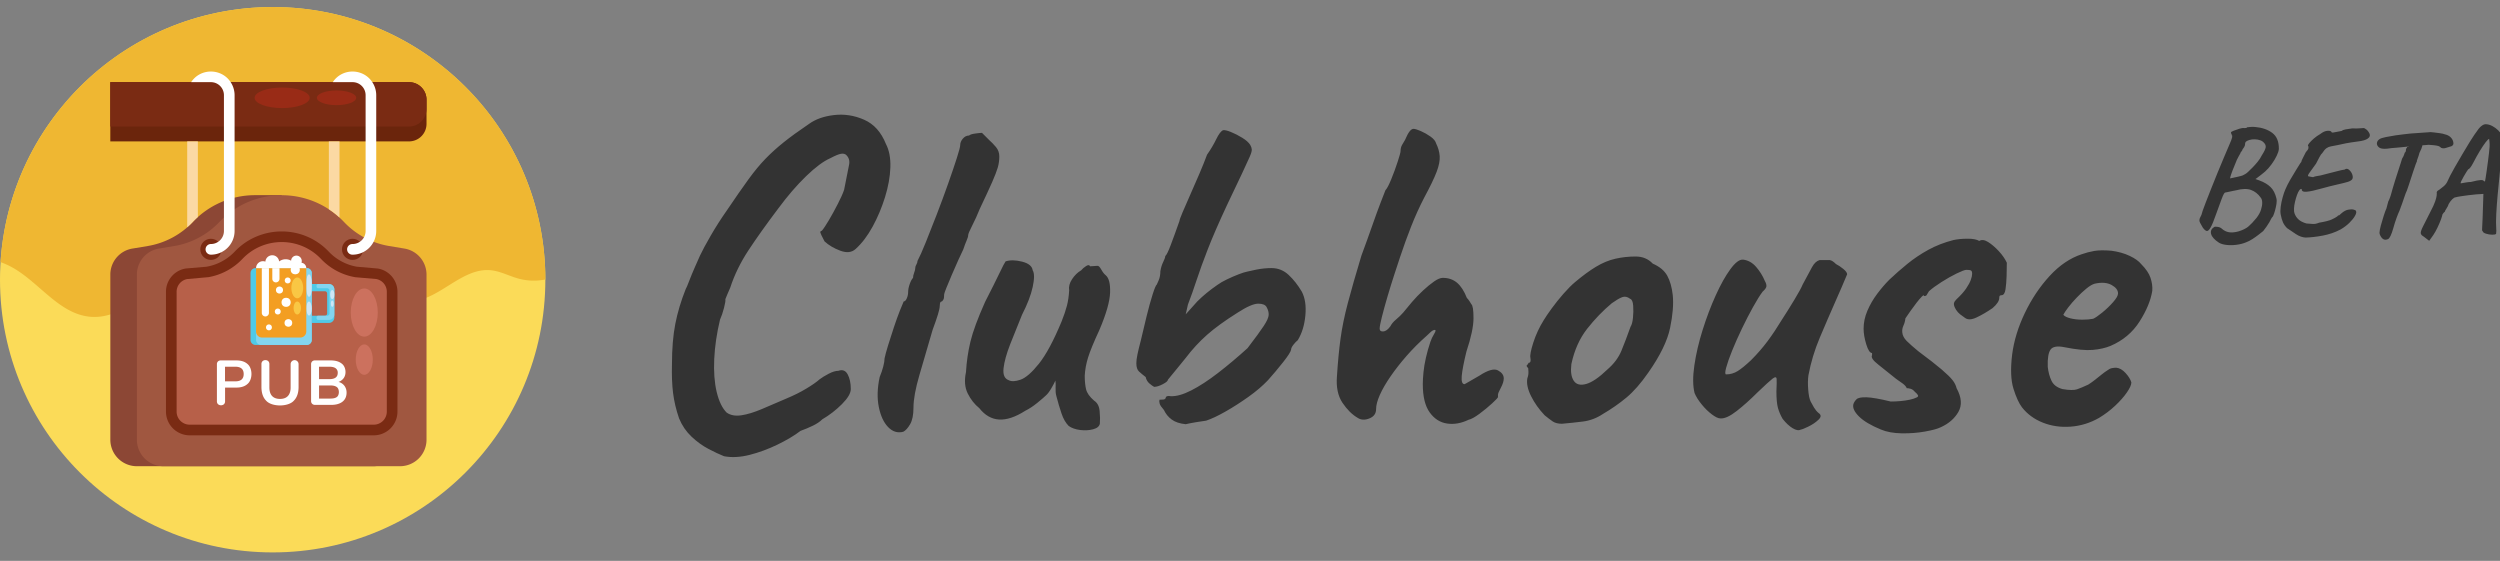 <svg viewBox="54.1 43.105 758.744 170.223" xmlns="http://www.w3.org/2000/svg"><rect x="54.1" y="43.105" width="758.744" height="170.223" fill="#808080" stroke="none"/><g transform="translate(-9.972 3.986)"><circle class="cls-1" cx="146.829" cy="124.017" r="82.757" style="fill:#fbdb58"/><path class="cls-2" d="M229.593 123.94a82.647 82.647 0 0 0-33.442-66.38c-36.713-27.237-88.54-19.565-115.778 17.135a82.36 82.36 0 0 0-16.142 43.969 24.904 24.904 0 0 1 4.603 2.223c7.708 4.766 13.579 13.546 22.602 14.368 6.191.566 12.056-2.987 16.52-7.313 4.465-4.326 8.041-9.541 12.738-13.617 15.021-13.043 37.731-11.603 50.984 3.232 4.581 5.138 8.577 12.105 15.414 12.933 9.295 1.112 16.559-10.226 25.864-9.36 3.007.281 5.729 1.83 8.642 2.586a17.63 17.63 0 0 0 7.995.224Z" style="fill:#efb732"/><path class="cls-3" d="m178.758 114.56-4.639-.772a24.38 24.38 0 0 1-13.695-7.284 25.943 25.943 0 0 0-10.85-6.86v-1.293h-8.082a25.973 25.973 0 0 0-18.91 8.153 24.377 24.377 0 0 1-13.694 7.284l-4.64.772a8.007 8.007 0 0 0-6.689 7.896v50.11a8.047 8.047 0 0 0 8.047 8.047H177.4a8.047 8.047 0 0 0 8.047-8.047v-50.11a8.006 8.006 0 0 0-6.689-7.896Z" style="fill:#8c4735"/><path class="cls-4" d="m186.831 114.56-4.64-.772a24.377 24.377 0 0 1-13.701-7.284c-10.281-10.855-27.567-10.855-37.848 0a24.38 24.38 0 0 1-13.695 7.284l-4.639.772a8.006 8.006 0 0 0-6.689 7.896v50.11a8.047 8.047 0 0 0 8.047 8.047h71.807a8.047 8.047 0 0 0 8.047-8.047v-50.11a8.007 8.007 0 0 0-6.689-7.896Z" style="fill:#a05740"/><path class="cls-5" d="M177.503 171.241h-55.862a7.207 7.207 0 0 1-7.196-7.197V127.68a7.14 7.14 0 0 1 5.987-7.067l.129-.016 6.192-.53a15.408 15.408 0 0 0 8.529-4.559c7.764-8.199 20.82-8.199 28.585 0a15.377 15.377 0 0 0 8.526 4.559l6.319.546a7.14 7.14 0 0 1 5.988 7.067v36.364a7.203 7.203 0 0 1-7.197 7.197Z" style="fill:#7a2b13"/><path class="cls-6" d="M120.908 123.81a3.922 3.922 0 0 0-3.233 3.88v36.354a3.967 3.967 0 0 0 3.963 3.964h55.865a3.967 3.967 0 0 0 3.964-3.964V127.68a3.92 3.92 0 0 0-3.233-3.879l-6.313-.544a18.628 18.628 0 0 1-10.404-5.534c-6.492-6.853-17.404-6.853-23.895 0a18.632 18.632 0 0 1-10.401 5.534h-.129l-6.184.553Z" style="fill:#b76049"/><ellipse class="cls-7" cx="174.626" cy="133.978" rx="4.102" ry="7.306" style="fill:#cc715e"/><ellipse class="cls-7" cx="174.626" cy="148.258" rx="2.589" ry="4.611" style="fill:#cc715e"/><path class="cls-8" d="M130.228 161.778a1.234 1.234 0 0 1-.323-.912V149.67c-.017-.319.1-.63.323-.859a1.19 1.19 0 0 1 .873-.307h4.707c1.442 0 2.565.359 3.369 1.079 1.616 1.313 1.616 4.762 0 6.078-.806.729-1.929 1.092-3.369 1.089h-3.427v4.123c.021.335-.096.664-.323.912a1.386 1.386 0 0 1-1.83-.007Zm5.253-6.922c1.699 0 2.548-.739 2.548-2.218 0-1.478-.849-2.219-2.548-2.221h-3.119v4.439h3.119ZM144.854 160.734c-.957-.958-1.436-2.358-1.436-4.203v-6.899a1.23 1.23 0 0 1 .324-.889 1.325 1.325 0 0 1 1.762 0c.222.241.339.561.323.889v7.038c0 1.162.275 2.038.824 2.632.55.592 1.354.888 2.413.888 2.191 0 3.232-1.338 3.213-3.52v-7.038a1.206 1.206 0 1 1 2.412 0v6.909c0 1.825-.479 3.22-1.436 4.183-1.701 1.93-6.695 1.92-8.399.01ZM168.61 156.218c.441.61.669 1.35.646 2.104-.016 2.586-2.098 3.685-4.632 3.676h-4.943a1.201 1.201 0 0 1-.871-.324 1.15 1.15 0 0 1-.323-.863V149.67c-.017-.319.1-.63.323-.859.237-.216.551-.326.871-.307h4.748c1.404 0 2.504.309 3.301.927 1.31.918 1.588 3.155.647 4.449a3.237 3.237 0 0 1-1.558 1.151 3.26 3.26 0 0 1 1.791 1.187Zm-7.704-2.031h3.119c1.699 0 2.548-.631 2.548-1.895a1.617 1.617 0 0 0-.647-1.416c-.431-.308-1.069-.461-1.913-.459h-3.121l.014 3.77Zm5.398 5.419c.825-.569.812-2.435 0-3.007-.413-.323-1.063-.498-1.939-.498h-3.459v3.983h3.446c.905 0 1.552-.162 1.952-.478Z" style="fill:#fff"/><path class="cls-9" d="M165.545 126.978v8.494c0 .915-.743 1.658-1.658 1.658h-5.174v-2.192h3.942a.709.709 0 0 0 .708-.712v-6.006a.713.713 0 0 0-.708-.712h-3.954v-2.198h5.173a1.659 1.659 0 0 1 1.671 1.668Z" style="fill:#4fcae8"/><path class="cls-10" d="M165.545 126.978v7.575a1.66 1.66 0 0 1-1.658 1.659h-3.233a.501.501 0 0 1-.501-.502v-.274a.5.5 0 0 1 .501-.498h2.709a.711.711 0 0 0 .708-.712v-6.921a.711.711 0 0 0-.708-.711h-2.709a.5.5 0 0 1-.501-.498v-.275a.5.5 0 0 1 .501-.501h3.233c.915 0 1.658.743 1.658 1.658Z" style="fill:#83d5ef"/><ellipse class="cls-11" cx="164.915" cy="128.518" rx=".627" ry="1.38" style="fill:#cde6f6"/><ellipse class="cls-11" cx="164.915" cy="131.285" rx=".437" ry=".957" style="fill:#cde6f6"/><path class="cls-9" d="M141.634 120.487h15.541c.837 0 1.516.679 1.516 1.516v20.29a1.52 1.52 0 0 1-1.52 1.519h-15.55a1.516 1.516 0 0 1-1.516-1.516v-20.29c0-.843.686-1.525 1.529-1.519Z" style="fill:#4fcae8"/><path class="cls-10" d="M143.309 120.487h13.866c.837 0 1.516.679 1.516 1.516v20.29c0 .837-.679 1.516-1.516 1.516h-13.866a1.516 1.516 0 0 1-1.516-1.516v-20.287c0-.838.678-1.518 1.516-1.519Z" style="fill:#83d5ef"/><rect class="cls-11" x="157.026" y="122.378" width="1.675" height="6.818" rx="2.59" style="fill:#cde6f6"/><rect class="cls-11" x="157.026" y="130.625" width="1.675" height="4.27" rx="2.59" style="fill:#cde6f6"/><path class="cls-12" d="M141.793 120.487h15.233v19.252a1.824 1.824 0 0 1-1.823 1.824h-11.59a1.824 1.824 0 0 1-1.824-1.824v-19.252h.004Z" style="fill:#f39e22"/><ellipse class="cls-13" cx="154.294" cy="126.494" rx="1.791" ry="3.162" style="fill:#f9c744"/><ellipse class="cls-13" cx="154.294" cy="132.597" rx="1.118" ry="1.972" style="fill:#f9c744"/><path class="cls-8" d="M157.026 120.487h-15.233a2.088 2.088 0 0 1 2.822-1.963c.123-1.608 1.941-2.48 3.271-1.569.511.349.842.908.903 1.524a3.252 3.252 0 0 1 3.63-.239 1.618 1.618 0 1 1 3.233.152c.001.163-.023.325-.071.481a1.617 1.617 0 0 1 1.445 1.614Z" style="fill:#fff"/><circle class="cls-8" cx="148.895" cy="127.143" r="1.074" style="fill:#fff"/><circle class="cls-8" cx="150.903" cy="130.875" r="1.387" style="fill:#fff"/><circle class="cls-8" cx="153.68" cy="120.991" r="1.387" style="fill:#fff"/><circle class="cls-8" cx="148.375" cy="133.665" r=".902" style="fill:#fff"/><circle class="cls-8" cx="145.695" cy="138.475" r=".902" style="fill:#fff"/><circle class="cls-8" cx="151.591" cy="137.13" r="1.164" style="fill:#fff"/><circle class="cls-8" cx="151.388" cy="124.234" r=".902" style="fill:#fff"/><path class="cls-8" d="M144.612 135.161a1.084 1.084 0 0 1-1.084-1.083V120.5h2.167v13.578c0 .598-.485 1.083-1.083 1.083ZM146.729 120.487h2.166v3.256a1.082 1.082 0 0 1-1.096 1.082 1.082 1.082 0 0 1-1.083-1.082v-3.256h.013Z" style="fill:#fff"/><path class="cls-14" d="M193.52 69.38v7.342a5.321 5.321 0 0 1-5.309 5.312H97.553V64.052h90.658a5.323 5.323 0 0 1 5.309 5.328Z" style="fill:#6b250c"/><path class="cls-5" d="M193.52 69.38v2.813a5.323 5.323 0 0 1-5.309 5.322H97.553V64.052h90.658a5.323 5.323 0 0 1 5.309 5.328Z" style="fill:#7a2b13"/><ellipse class="cls-15" cx="149.707" cy="68.802" rx="8.361" ry="3.12" style="fill:#992b16"/><ellipse class="cls-15" cx="166.211" cy="68.802" rx="5.968" ry="2.227" style="fill:#992b16"/><circle class="cls-5" cx="128.078" cy="114.796" r="3.21" style="fill:#7a2b13"/><circle class="cls-5" cx="171.067" cy="114.796" r="3.21" style="fill:#7a2b13"/><path class="cls-16" d="M120.888 82.034h3.233v22.954c-.53.475-1.048.97-1.545 1.503a23.497 23.497 0 0 1-1.688 1.616V82.034Z" style="fill:#fbd9a3"/><path class="cls-8" d="M135.268 68.009v41.214a7.199 7.199 0 0 1-7.19 7.19 1.616 1.616 0 1 1 0-3.233 3.959 3.959 0 0 0 3.957-3.957V68.009a3.96 3.96 0 0 0-3.957-3.957h-5.997c3.053-4.616 9.959-4.196 12.431.756.496.995.755 2.09.756 3.201Z" style="fill:#fff"/><path class="cls-16" d="M167.11 82.034v23.113a25.514 25.514 0 0 0-3.233-2.516V82.034h3.233Z" style="fill:#fbd9a3"/><path class="cls-8" d="M178.257 68.009v41.214a7.2 7.2 0 0 1-7.18 7.19 1.617 1.617 0 1 1 0-3.233 3.96 3.96 0 0 0 3.957-3.957V68.009a3.961 3.961 0 0 0-3.957-3.957h-6.008c3.054-4.616 9.96-4.196 12.432.756.496.995.754 2.09.756 3.201Z" style="fill:#fff"/></g><path d="M273.835 181.569q-2.025-.81-4.725-2.228-2.7-1.417-5.13-3.712-2.43-2.295-3.78-5.535-1.35-3.915-1.823-7.695-.472-3.78-.337-8.775 0-7.02 1.012-12.218 1.013-5.197 3.173-10.597.27-.405 1.012-2.363.743-1.957 1.755-4.252 1.013-2.295 1.553-3.51 1.08-2.295 3.307-6.143 2.228-3.847 4.793-7.492 3.915-5.805 6.615-9.518 2.7-3.712 5.197-6.277 2.498-2.565 5.535-4.995 3.038-2.43 7.628-5.535 2.97-2.16 7.627-2.7 4.658-.54 9.113 1.417 4.455 1.958 6.615 7.358 1.485 2.835 1.35 7.087-.135 4.253-1.62 9.045-1.485 4.793-3.78 8.978t-5.13 6.75q-1.755 1.62-4.658.54-2.902-1.08-4.792-2.835-1.215-2.295-1.283-2.7-.067-.405.473-.54.81-.945 2.16-3.24 1.35-2.295 2.7-4.928 1.35-2.632 1.89-4.252 1.08-5.67 1.485-7.493.405-1.822-.81-3.037-.54-.54-1.553-.405-1.012.135-3.307 1.35-3.105 1.35-7.358 5.467-4.252 4.118-8.437 9.788-5.4 7.155-9.045 12.69-3.645 5.535-5.535 11.34-.27.54-.878 2.025l-.607 1.485q.135.54-.405 2.632-.54 2.093-1.215 3.578-1.485 6.21-1.755 11.947-.27 5.738.742 9.99 1.013 4.253 3.038 6.278 1.755 1.215 4.455.81t6.21-1.89q3.51-1.485 7.56-3.24 3.24-1.35 5.94-2.97t4.05-2.835q1.08-.81 2.767-1.688 1.688-.877 2.903-.877 1.89-.675 2.835 1.08.945 1.755.945 4.455 0 1.89-2.7 4.59t-5.94 4.59q-1.08 1.08-2.903 1.957-1.822.878-3.712 1.553-2.835 2.16-7.02 4.185-4.185 2.025-8.438 3.105-4.252 1.08-7.762.405Zm54.4-7.425q-2.566.675-4.59-1.418-2.026-2.092-2.836-6.142-.81-4.05.27-9.045.675-1.62 1.08-3.173.405-1.552.405-2.497.27-1.35 1.08-3.983.81-2.632 1.755-5.467.945-2.835 1.823-5.063.877-2.227 1.147-2.767.54 0 .945-.945.405-.945.405-1.89 0-1.08.473-2.43.472-1.35 1.012-1.89 0-.675.338-1.553.337-.877.337-1.417t.338-1.08q.337-.54.337-1.08.945-1.755 2.498-5.603 1.552-3.847 3.375-8.572 1.822-4.725 3.442-9.315t2.633-7.763q1.012-3.172 1.012-3.847 0-1.08.81-2.025.81-.945 1.89-.945.405-.405 1.89-.608 1.485-.202 2.025-.202l.54.54 1.62 1.62q1.08.945 2.093 2.16 1.012 1.215 1.012 2.835 0 1.755-.472 3.375-.473 1.62-1.688 4.387-1.215 2.768-3.78 8.168-1.08 2.7-2.295 5.062-1.215 2.363-1.215 2.903t-.472 1.62q-.473 1.08-1.013 2.7-.54 1.08-1.485 3.172-.945 2.093-1.957 4.455-1.013 2.363-1.688 4.05-.675 1.688-.675 1.958 0 .54-.067 1.08-.068.54-.608 1.08-.54 0-.607.742l-.068.743q0 1.35-2.16 7.155-2.16 7.425-3.982 13.635-1.823 6.21-1.823 9.99 0 3.24-1.012 4.995-1.013 1.755-2.093 2.295Zm50.221-1.755q-1.35-1.35-2.16-3.713-.81-2.362-1.62-5.467-.27-1.08-.203-2.43.068-1.35-.067-2.16-.405.945-1.283 2.43-.877 1.485-1.687 2.16-.54.54-2.43 2.092-1.89 1.553-3.78 2.498-4.455 2.835-7.898 2.632-3.442-.202-6.007-3.442-2.16-1.755-3.51-4.455-1.35-2.7-.54-6.48.27-4.725 1.35-9.248 1.08-4.522 4.455-12.082 2.835-5.535 4.32-8.64 1.485-3.105 1.89-3.645 2.025-.675 4.995.067 2.97.743 3.24 2.633.81 1.35 0 5.062-.81 3.713-3.24 8.438-1.89 4.59-3.578 8.91-1.687 4.32-2.025 7.29-.337 2.97 1.553 3.645 1.215.675 3.577-.135 2.363-.81 5.603-4.86 3.24-4.05 6.885-12.825 1.08-2.7 1.62-4.793.54-2.092.675-4.657-.27-1.62.877-3.375 1.148-1.755 2.768-2.7.54-.675 1.485-1.283.945-.607 1.215.068l2.16-.135q.54-.135 1.215 1.08t1.35 1.755q1.485 1.215 1.35 5.265t-3.24 11.34q-2.565 5.535-3.443 8.37-.877 2.835-1.012 5.535 0 2.43.405 4.117.405 1.688 2.43 3.443 1.485.945 1.687 3.172.203 2.228.068 3.848-.27 1.215-2.093 1.687-1.822.473-3.915.203-2.092-.27-3.442-1.215Zm35.506-.54q-2.7-.27-4.252-1.418-1.553-1.147-2.363-2.902-1.08-1.215-1.282-1.89-.203-.675-.068-1.215.675 0 1.215-.068.54-.067.675-.472 0-.405.473-.54.472-.135 1.012 0 2.565.135 6.278-1.755 3.712-1.89 8.167-5.333 4.455-3.442 8.91-7.492 3.51-4.59 4.928-6.75 1.417-2.16 1.485-3.308.067-1.147-.608-2.362-.54-1.08-2.565-1.08t-6.21 2.7q-5.805 3.645-9.315 6.75t-6.48 7.02q-1.08 1.35-2.362 2.902-1.283 1.553-2.16 2.633l-.878 1.08q0 .54-1.552 1.35-1.553.81-2.633.81-.54-.27-1.417-1.013-.878-.742-1.148-1.957-1.215-.945-2.025-1.688-.81-.742-.81-2.497 0-1.08.338-2.7.337-1.62 1.012-4.185.81-3.51 1.755-7.358.945-3.847 1.823-6.615.877-2.767 1.282-3.037l.54-1.215q.54-1.215.54-2.835.27-1.62.878-2.835.607-1.215.607-1.755.54-.405 1.62-3.24t2.7-7.425q0-.405.945-2.633.945-2.227 2.295-5.265 1.35-3.037 2.768-6.345 1.417-3.307 2.362-5.872 1.62-2.295 2.768-4.658 1.147-2.362 2.092-2.767.675-.135 2.363.54 1.687.675 3.442 1.755 1.755 1.08 2.43 2.16.405.675.473 1.35.067.675-.608 2.227-.675 1.553-2.295 4.995-1.62 3.443-4.59 9.653-3.78 8.1-5.872 13.5-2.093 5.4-3.375 9.315-1.283 3.915-2.633 7.425l-.675 2.97 3.51-3.915q1.35-1.35 2.835-2.565 1.485-1.215 3.24-2.43 1.08-.81 2.903-1.688 1.822-.877 3.577-1.552t2.565-.81q.405-.135 2.768-.608 2.362-.472 4.657-.472 2.97 0 5.198 2.092 2.227 2.093 3.982 5.063 1.485 2.835 1.08 7.222-.405 4.388-2.295 7.493-.675.54-1.35 1.417-.675.878-.675 1.418-.135.945-2.43 3.847-2.295 2.903-4.59 5.468-2.43 2.565-5.94 5.062-3.51 2.498-6.952 4.455-3.443 1.958-5.873 2.768-1.08.135-3.105.472-2.025.338-3.105.608Zm85.86-1.35q-3.376 1.62-6.548 1.147-3.173-.472-5.265-3.375-2.093-2.902-2.093-8.572 0-1.485.203-3.578.202-2.092.742-4.455.54-2.362 1.35-4.792.405-1.215 1.148-2.43.742-1.215.202-1.215t-1.282.675q-.743.675-1.148 1.08-3.375 2.97-6.142 6.142-2.768 3.173-4.86 6.21-2.093 3.038-3.24 5.603-1.148 2.565-1.148 4.32 0 2.025-2.025 2.835t-3.51-.135q-2.565-1.485-4.657-4.59-2.093-3.105-1.688-8.1.405-6.345 1.08-11.34t2.228-10.868q1.552-5.872 4.117-14.377 1.755-4.725 3.24-8.978 1.485-4.252 2.633-7.222 1.147-2.97 1.417-3.645.675-.675 1.755-3.308 1.08-2.632 1.958-5.332.877-2.7.877-3.24 0-1.08.473-1.89.472-.81.877-1.485.81-1.89 1.418-2.633.607-.742 1.147-.742.675 0 2.228.675 1.552.675 2.97 1.687 1.417 1.013 1.687 2.093.945 1.89 1.08 3.847.135 1.958-.945 4.793t-3.78 7.83q-2.16 4.185-3.915 8.64-1.755 4.455-3.375 9.315-.675 2.025-1.755 5.332-1.08 3.308-2.092 6.75-1.013 3.443-1.688 6.143-.675 2.7-.675 3.51 0 .945 1.08.877 1.08-.067 2.16-1.552.54-1.08 1.755-2.093 1.215-1.012 2.16-2.092 1.08-1.35 2.633-3.173 1.552-1.822 3.375-3.51 1.822-1.687 3.375-2.767 1.552-1.08 2.632-1.08 2.565 0 4.32 1.485 1.755 1.485 2.97 4.59.405.405.81 1.012.405.608.54.878.675.54.675 4.252 0 3.713-2.16 10.193-1.215 4.995-1.417 7.425-.203 2.43.877 2.43l1.418-.81q1.417-.81 3.037-1.755 3.915-2.565 5.67-1.62 1.755.945 1.755 2.43 0 1.215-.877 2.835-.878 1.62-.878 2.16v.675q0 .27-1.755 1.89-1.755 1.62-3.847 3.172-2.093 1.553-3.308 1.823Zm28.346 1.215q-1.755 0-2.768-.675-1.012-.675-2.497-1.89-2.565-2.7-4.118-5.805-1.552-3.105-1.147-5.4.405-1.08.337-2.093l-.067-1.012q-.675-.675-.405-.878.27-.202.54-.742.81 0 .54-1.485-.27-1.08.877-4.658 1.148-3.577 3.173-6.817.81-1.35 2.43-3.578 1.62-2.227 3.577-4.455 1.958-2.227 3.578-3.577 3.375-2.835 6.277-4.59 2.903-1.755 5.873-2.43 2.97-.675 6.142-.675 3.173 0 5.198 2.16 3.105 1.35 4.387 3.645 1.283 2.295 1.688 5.94.405 4.05-.81 9.922-1.215 5.873-6.615 13.568-3.375 4.86-6.615 7.56-3.24 2.7-7.155 4.995-2.835 1.89-6.075 2.295t-6.345.675Zm13.77-16.47q2.97-2.565 4.252-5.67 1.283-3.105 2.768-7.29.54-.81.742-2.7.203-1.89.068-3.713-.135-1.822-.945-2.092-1.215-.945-2.43-.473-1.215.473-3.105 1.823-4.05 3.375-7.493 7.762-3.442 4.388-4.792 10.733-.405 3.375.742 5.062 1.148 1.688 3.78.945 2.633-.742 6.413-4.387Zm58.725 18.225q-.945.54-2.498-.405-1.552-.945-3.037-2.835-.945-1.62-1.418-3.308-.472-1.687-.472-5.062.135-2.7.067-3.713-.067-1.012-1.215-.135-1.147.878-4.522 4.118-3.375 3.375-6.413 5.737-3.037 2.363-4.927 2.228-.945 0-2.565-1.215t-3.105-3.038q-1.485-1.822-2.16-3.442-.81-3.24-.068-8.37.743-5.13 2.498-10.733 1.755-5.602 3.982-10.53 2.228-4.927 4.455-7.965 2.228-3.037 3.848-2.902 2.295.27 3.982 2.227 1.688 1.958 2.633 4.253.54.945.472 1.62-.067.675-1.147 1.62-1.215 1.62-2.903 4.657-1.687 3.038-3.375 6.548-1.687 3.51-2.97 6.682-1.282 3.173-1.822 5.198-.54 2.025 0 2.025 1.89 0 3.51-1.013 1.62-1.012 4.05-3.307 2.835-2.835 4.995-5.738 2.16-2.902 4.455-6.682 1.755-2.7 3.712-5.94 1.958-3.24 2.498-4.59l2.835-5.265q.945-1.755 2.295-2.16h3.105q.81.135 1.89 1.215 1.08.54 2.227 1.485 1.148.945 1.148 1.62-.54 1.35-1.688 3.982-1.147 2.633-1.687 3.848-2.565 5.805-4.928 11.407-2.362 5.603-3.442 11.408-.27 1.89-.068 4.387.203 2.498.743 3.578.405.81 1.012 1.822.608 1.013 1.418 1.688 1.215.81-.068 2.025-1.282 1.215-3.105 2.092-1.822.878-2.227.878Zm24.301 0q-4.59-1.89-6.683-3.983-2.092-2.092-1.687-3.712.27-.81.945-1.485.675-.675 3.037-.608 2.363.068 7.358 1.283 1.485 0 2.97-.135t2.767-.405q1.283-.27 2.093-.675.675-.27.405-.743-.27-.472-.945-1.012-.54-.675-1.215-.878-.675-.202-1.215-.202-.27-.675-1.148-1.35-.877-.675-2.092-1.485-2.97-2.43-5.4-4.32-2.43-1.89-1.89-2.835v-.675q-.945 0-1.755-2.633-.81-2.632-.81-4.792 0-2.7 1.147-5.4 1.148-2.7 2.97-5.13 1.823-2.43 3.713-4.32 2.565-2.43 5.467-4.793 2.903-2.362 6.345-4.252 3.443-1.89 7.628-2.97 1.89-.405 4.32-.405 2.43 0 3.51.675 1.08-.675 2.7.337 1.62 1.013 3.24 2.768t2.43 3.51q0 1.62-.068 3.982-.067 2.363-.337 4.118-.27 1.755-1.215 1.755l-.338.067q-.337.068-.337.743 0 1.35-2.025 3.105-2.565 1.755-4.86 2.835-2.295 1.08-3.51.135-.81-.54-1.485-1.08t-1.215-1.35l-.338-.608q-.337-.607-.337-1.147t.405-1.013l.405-.472q1.89-1.755 2.902-3.24 1.013-1.485 1.418-2.633.405-1.147.405-1.822 0-.81-.338-1.013-.337-.202-1.417-.202-.675 0-2.903 1.08-2.227 1.08-4.657 2.632-2.43 1.553-3.78 2.768-.54.945-.743 1.215-.202.27-.742.27 0-.54-.675.135t-1.62 1.89q-.945 1.215-1.89 2.565-.945 1.35-1.485 2.16-.135 1.215-.608 2.227-.472 1.013-.337 2.093.135 1.35 1.35 2.565 1.215 1.215 3.51 3.105 4.725 3.51 7.087 5.535 2.363 2.025 3.308 3.24.945 1.215 1.215 2.43 2.295 4.185.54 7.222-1.755 3.038-5.4 4.658-1.35.675-4.725 1.282-3.375.608-7.088.54-3.712-.067-6.277-1.147Zm66.151-3.51q-4.05 2.295-8.572 2.632-4.523.338-8.438-1.215-3.915-1.552-6.345-4.657-1.35-1.755-2.565-5.603-1.215-3.847-.405-10.462.81-6.21 3.848-12.555 3.037-6.345 7.492-11.205t9.72-6.615q1.89-.675 3.848-1.013 1.957-.337 5.197-.067 3.105.405 5.535 1.552 2.43 1.148 3.51 2.498 2.16 2.16 2.835 4.185.675 2.025.54 3.915-.675 4.32-3.847 9.315-3.173 4.995-8.843 7.425-2.295.945-5.4 1.215-3.105.27-8.505-.81-3.24-.675-4.252.675-1.013 1.35-.878 5.265.27 2.43 1.148 4.252.877 1.823 3.307 2.498 3.105.54 4.455.067 1.35-.472 3.375-1.417 1.08-.675 2.093-1.485l2.025-1.62q1.012-.81 1.687-1.215.675-.54 1.35-.675t1.35-.135q1.485.135 2.835 1.62 1.35 1.485 1.755 2.835 0 1.08-1.35 3.037-1.35 1.958-3.577 4.05-2.228 2.093-4.928 3.713Zm-1.755-30.105q.945-.405 2.768-1.89 1.822-1.485 3.307-3.173 1.485-1.687 1.485-2.632 0-1.485-1.957-2.565-1.958-1.08-5.063-.405-1.08.27-2.565 1.485-1.485 1.215-2.97 2.767-1.485 1.553-2.565 2.97-1.08 1.418-1.485 2.228.54.675 2.16 1.08t3.578.405q1.957 0 3.307-.27ZM727.541 116.757q-2.021-1.316-2.374-2.632-.352-1.316.917-2.115.282-.188 1.105-.047.822.141 1.245.564.94.846 2.139 1.058 1.198.211 2.937-.259 1.974-.611 3.032-1.527 1.057-.917 2.373-2.515.987-1.269 1.387-2.491.399-1.222.375-2.232-.023-1.011-.493-1.528-1.175-1.645-2.914-2.28-1.739-.634-4.559.118-.329.047-.987.188-.658.141-1.175.259-.517.117-.564.117-.329.094-.517.094t-.447.447q-.258.446-.775 1.833-.517 1.386-1.551 4.253-.987 2.867-1.668 4.066-.682 1.198-1.199 1.08-.517-.117-1.175-1.01-.376-.658-.822-1.457-.447-.799.023-1.645.235-.423.376-.775.141-.353.376-1.246.235-.705.917-2.467.681-1.763 1.621-4.136.94-2.374 1.974-4.912t1.997-4.794q.964-2.256 1.622-3.807.658-1.457.799-2.115.141-.658-.094-.705 0-.235-.141-.446-.141-.212-.094-.4 0-.188.822-.517.823-.329 1.763-.611t1.363-.188q.235 0 .564-.023.329-.024.329-.212.141 0 .893-.094t1.645 0q3.149.282 5.17 1.81 2.021 1.527 1.974 4.864-.047.799-.658 2.068-.611 1.269-1.528 2.538-.916 1.269-1.95 2.209-.611.517-1.293 1.058-.681.54-1.175.893l-.493.352.376.141q.376.141.799.282 2.162.799 3.408 2.021 1.245 1.222 1.762 3.384.188.705.024 1.739-.165 1.034-.447 2.045-.282 1.01-.611 1.715-.329.329-.517.682l-.188.352q0 .094-.376.729-.376.634-.893 1.386-.517.752-.987 1.316-.47.376-1.34 1.058-.869.681-1.88 1.339-1.01.658-1.903.987-1.316.564-2.938.776-1.621.211-3.078.047-1.457-.165-2.303-.682Zm3.384-19.505.776-.164q.775-.165 1.715-.376.94-.212 1.41-.4.235-.141.682-.376.446-.235.916-.705.658-.611 1.41-1.386.752-.776 1.48-1.669.729-.893 1.246-1.927 1.081-1.692 1.175-2.444.094-.752-.517-1.363-.423-.517-1.175-.775-.752-.259-1.621-.282-.87-.024-1.669.211-.611.188-.94.447-.329.258-.329.775 0 .423-.259.87-.258.446-.493.681-.047.329-.305.635l-.259.305q0 .188-.587 1.152-.588.963-1.246 2.749-.846 2.021-1.128 2.914-.282.893-.282 1.128Zm22.884 17.954q-1.457-.094-2.914-1.057-1.457-.964-2.68-1.81-.798-.799-1.221-1.715-.423-.917-.705-2.421-.188-.893 0-2.35t.61-2.937q.424-1.481.8-2.327.564-1.316 1.433-2.843.87-1.528 1.74-2.914.869-1.387 1.386-2.233.329-.329.305-.352l-.023-.024q0-.235.493-1.198.494-.964.87-1.716.705-.752.799-1.222.094-.47-.141-.752-.094-.188.4-.799.493-.611 1.386-1.386.893-.776 1.974-1.387 1.128-.893 2.185-.963 1.058-.071 1.246.446 0 .141.54.07.54-.07 1.27-.234.728-.165 1.292-.259.235-.282 1.104-.446.87-.165 2.045-.306.61.047 1.363.024.752-.024 1.34-.071l.587-.047q.329-.094.963.4.635.493 1.01 1.339.33.846-.563 1.457-.893.611-2.82.846-1.41.188-2.186.306-.775.117-1.645.282-.87.164-2.514.54-1.175.235-1.974.376-.8.141-1.387.564-.587.423-1.292 1.504-.33.235-.846 1.222l-1.034 1.974q-1.316 1.833-1.95 2.703-.635.869-.447 1.104l.658.141q.658.141.846.141.47-.235 1.151-.329.682-.094 1.105-.188 2.914-.752 4.3-1.104 1.387-.353 1.974-.494.588-.141 1.058-.188.658-.517 1.34.07.68.588.963 1.387.329.94 0 1.457-.33.517-1.434.846-1.104.329-3.125.776-2.021.446-5.076 1.292-2.585.752-4.183.893-1.598.141-1.504-.799-.33-.188-.729.353-.4.54-.728 1.48-.33.94-.588 2.021-.258 1.081-.305 2.021-.047.94.14 1.457.377 1.081 1.2 1.857.822.775 2.42 1.245.94.047 1.833.141.893.094 2.02-.376 2.774-.47 3.855-.987 1.08-.517 1.316-.705.376-.188.493-.376.118-.188.353-.188-.141.235.094 0t.752-.658q.987-.846 1.974-1.034.987-.188 1.645-.023.658.164.705.399.282.47-.282 1.48-.564 1.011-1.716 2.139-1.151 1.128-2.702 2.021-2.491 1.316-5.405 1.857-2.914.54-5.217.587Zm24.389.658q-.846.047-1.41-.799-.564-.846-.517-1.41.047-.752.423-2.162t.846-2.867q.47-1.457.846-2.303.188-.752.352-1.34.165-.587.212-.775.141-.188.446-.987.306-.799.494-1.551.094-.376.4-1.433.305-1.058.751-2.468.447-1.41.893-2.773.447-1.363.776-2.397.329-1.034.423-1.363.376-.564.564-1.081.188-.517.235-.705.282-.188.329-.493.047-.306.047-.494 0-.235.164-.376.165-.141.165-.329.188-.141.235-.047.047.094.282-.141l.235-1.598 4.183-.047q-.094.564-.282 1.387-.188.822-.893 2.185-.235.94-.54 1.692-.306.752-.259.987-.094.094-.4.94-.305.846-.705 2.068l-.799 2.444q-.399 1.222-.705 2.139-.305.916-.399 1.151-.376.752-.846 2.209t-1.41 3.948q-.376.752-.917 2.256-.54 1.504-.869 2.726-.517 1.833-.917 2.632-.399.799-.728.964-.329.164-.705.211Zm.423-27.636q-1.927.188-2.609-.47-.681-.658-.493-1.41.141-.564.681-.963.541-.4 1.998-.682.517-.094 1.34-.235.822-.141 1.574-.282 1.551-.188 2.561-.329 1.011-.141 2.092-.235 1.081-.094 2.726-.188 1.363-.094 2.326-.164l.964-.071q.141 0 .987.094t1.833.235q.987.141 1.457.329 1.081.235 1.739.846.658.611.846 1.41.141.564 0 .87-.141.305-.517.493-1.081.329-1.763.54-.681.212-1.339-.023-.235-.235-.54-.423-.306-.188-1.035-.305-.728-.118-2.279-.212-1.316.141-2.303.141-.987 0-.987.235l-2.773.141-2.303.235q-.47.047-1.316.118-.846.07-1.645.14-.799.071-1.222.165Zm11.091 26.696q-.846-.47-.916-1.034-.07-.564.634-1.974.705-1.41 2.21-4.371 1.127-2.115 1.527-3.313.4-1.199.446-1.716.047-.517.047-.658-.094-.423.094-.681.188-.259.611-.447.235-.235 1.081-.846t1.316-1.457q.423-.987.964-2.021.54-1.034 1.433-2.608.893-1.575 2.397-4.113.94-1.645 2.233-3.713 1.292-2.068 2.561-3.76.517-.658 1.081-1.034t.987-.376q1.034 0 2.068.54 1.034.541 1.833 1.34.8.799 1.081 1.504.235.376.188 1.598-.047 1.222-.188 2.961-.14 1.739-.329 3.713-.14 1.927-.423 4.559-.282 2.632-.54 5.499-.259 2.867-.4 5.523-.14 2.655 0 4.629.047.423 0 .799-.047.376-.047.611-.282.282-1.222.259-.94-.024-1.833-.306t-.987-.705q-.14-.141-.188-.235-.047-.094 0-.916.047-.823.141-3.032l.235-7.191-.61.047q-.424 0-1.528.094-1.105.094-2.397.259-1.293.164-2.374.329-1.08.164-1.504.305-.423 0-1.01.564-.588.564-1.105 1.457-.188.658-.681 1.387-.494.728-.494.963-.329.235-.54.564l-.212.329q0 .282-.399 1.387-.4 1.104-1.034 2.444-.635 1.339-1.293 2.326l-1.269 1.786Zm11.233-16.168.517-.094q.517-.094 1.246-.211.728-.118 1.292-.118 1.081-.282 1.81-.423.728-.141 1.198-.164.47-.024.752.117.188.235.353.282l.164.047q.047-.094.188-.987.141-.893.33-2.209.187-1.316.375-2.75.188-1.433.33-2.678.14-1.246.187-1.951.047-.893-.047-1.621l-.094-.729q-.282 0-1.057 1.01-.776 1.011-1.786 2.68-1.01 1.668-1.998 3.595-.47.893-.869 1.41-.4.517-.635.517-.094.094-.493.729-.4.634-.846 1.41-.447.775-.752 1.41-.306.634-.165.728Z" style="fill:#333;white-space:pre"/></svg>